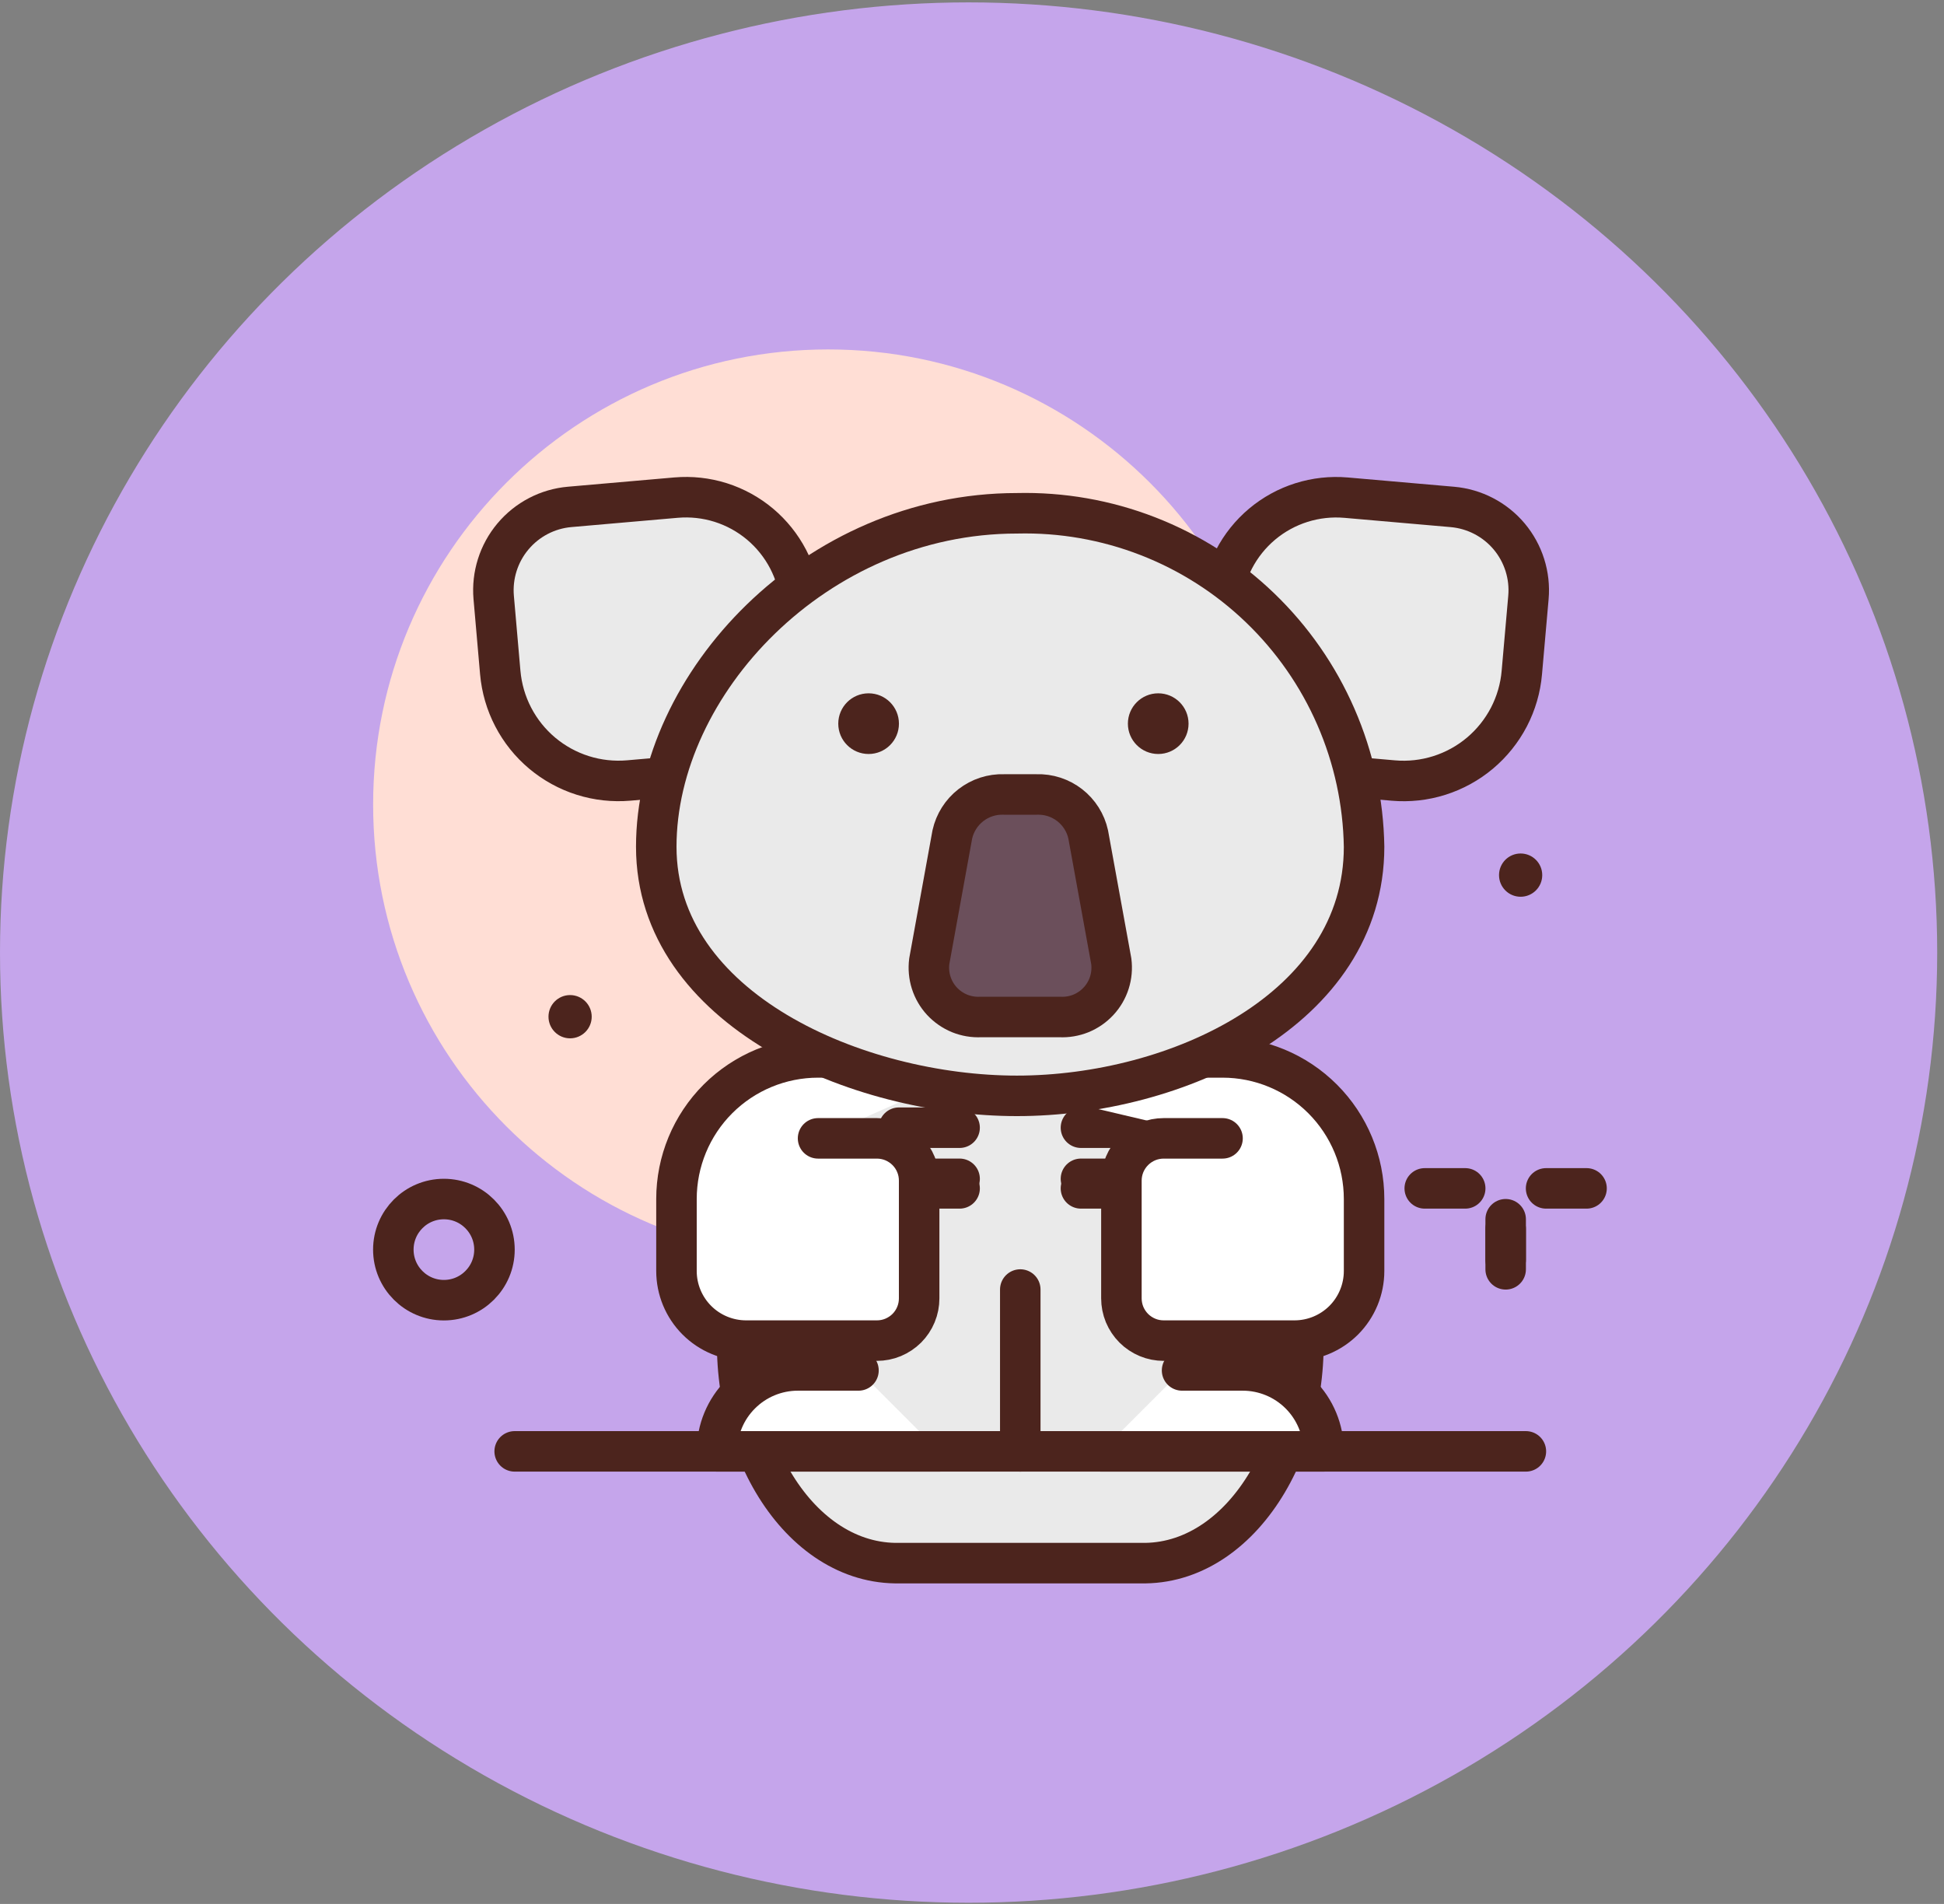 <svg width="48" height="47" viewBox="0 0 48 47" fill="none" xmlns="http://www.w3.org/2000/svg">
<rect x="0" y="0" width="48" height="47" fill="#808080" stroke="none"/>
<ellipse cx="23.916" cy="23.515" rx="23.916" ry="23.456" fill="#C5A5EB"/>
<path d="M20.448 31.097C26.654 31.097 31.684 26.067 31.684 19.861C31.684 13.656 26.654 8.626 20.448 8.626C14.243 8.626 9.213 13.656 9.213 19.861C9.213 26.067 14.243 31.097 20.448 31.097Z" fill="#FFDED5"/>
<path d="M22.171 38.587H28.284C30.751 38.55 32.567 35.435 32.114 32.161L31.605 28.489C31.334 26.527 30.065 25.105 28.588 25.105H21.797C20.318 25.105 19.05 26.527 18.777 28.488L18.271 32.161C17.818 35.434 19.633 38.55 22.101 38.587L22.171 38.587Z" fill="#EAEAEA" stroke="#4C241D" stroke-linecap="round" stroke-linejoin="round"/>
<path d="M29.187 33.83H30.685C31.215 33.83 31.723 34.041 32.098 34.416C32.472 34.79 32.683 35.298 32.683 35.828H27.19" fill="white"/>
<path d="M29.187 33.83H30.685C31.215 33.83 31.723 34.041 32.098 34.416C32.472 34.79 32.683 35.298 32.683 35.828H27.19" stroke="#4C241D" stroke-linecap="round" stroke-linejoin="round"/>
<path d="M21.197 33.83H19.699C19.169 33.83 18.661 34.041 18.287 34.416C17.912 34.79 17.702 35.298 17.702 35.828H23.195" fill="white"/>
<path d="M21.197 33.83H19.699C19.169 33.83 18.661 34.041 18.287 34.416C17.912 34.79 17.702 35.298 17.702 35.828H23.195" stroke="#4C241D" stroke-linecap="round" stroke-linejoin="round"/>
<path d="M37.177 30.098V31.097" stroke="#4C241D" stroke-linecap="round" stroke-linejoin="round"/>
<path d="M37.177 30.335V31.334" stroke="#4C241D" stroke-linecap="round" stroke-linejoin="round"/>
<path d="M35.179 29.336H36.178" stroke="#4C241D" stroke-linecap="round" stroke-linejoin="round"/>
<path d="M38.175 29.336H39.174" stroke="#4C241D" stroke-linecap="round" stroke-linejoin="round"/>
<path d="M14.076 25.632C14.371 25.632 14.61 25.393 14.61 25.098C14.61 24.803 14.371 24.564 14.076 24.564C13.782 24.564 13.543 24.803 13.543 25.098C13.543 25.393 13.782 25.632 14.076 25.632Z" fill="#4C241D"/>
<path d="M37.546 22.137C37.841 22.137 38.08 21.898 38.08 21.603C38.08 21.308 37.841 21.069 37.546 21.069C37.251 21.069 37.013 21.308 37.013 21.603C37.013 21.898 37.251 22.137 37.546 22.137Z" fill="#4C241D"/>
<path d="M10.96 32.096C11.65 32.096 12.209 31.537 12.209 30.848C12.209 30.158 11.65 29.599 10.96 29.599C10.271 29.599 9.712 30.158 9.712 30.848C9.712 31.537 10.271 32.096 10.96 32.096Z" stroke="#4C241D" stroke-linecap="round" stroke-linejoin="round"/>
<path d="M23.694 29.1H22.196" stroke="#4C241D" stroke-linecap="round" stroke-linejoin="round"/>
<path d="M23.694 27.838H22.196" stroke="#4C241D" stroke-linecap="round" stroke-linejoin="round"/>
<path d="M23.694 29.336H22.196" stroke="#4C241D" stroke-linecap="round" stroke-linejoin="round"/>
<path d="M20.199 28.101H21.651C21.788 28.101 21.924 28.128 22.051 28.18C22.177 28.233 22.293 28.31 22.39 28.407C22.487 28.504 22.564 28.619 22.616 28.746C22.669 28.872 22.695 29.008 22.695 29.145V32.05C22.695 32.187 22.669 32.323 22.616 32.45C22.564 32.576 22.487 32.692 22.39 32.789C22.293 32.886 22.177 32.962 22.051 33.015C21.924 33.068 21.788 33.094 21.651 33.094H18.423C17.967 33.094 17.529 32.913 17.207 32.591C16.884 32.268 16.703 31.831 16.703 31.375V29.599C16.703 28.672 17.071 27.783 17.727 27.127C18.383 26.472 19.272 26.103 20.199 26.103H24.693" fill="white"/>
<path d="M20.199 28.101H21.651C21.788 28.101 21.924 28.128 22.051 28.18C22.177 28.233 22.293 28.31 22.39 28.407C22.487 28.504 22.564 28.619 22.616 28.746C22.669 28.872 22.695 29.008 22.695 29.145V32.05C22.695 32.187 22.669 32.323 22.616 32.45C22.564 32.576 22.487 32.692 22.39 32.789C22.293 32.886 22.177 32.962 22.051 33.015C21.924 33.068 21.788 33.094 21.651 33.094H18.423C17.967 33.094 17.529 32.913 17.207 32.591C16.884 32.268 16.703 31.831 16.703 31.375V29.599C16.703 28.672 17.071 27.783 17.727 27.127C18.383 26.472 19.272 26.103 20.199 26.103H24.693" stroke="#4C241D" stroke-linecap="round" stroke-linejoin="round"/>
<path d="M26.69 29.1H28.188" stroke="#4C241D" stroke-linecap="round" stroke-linejoin="round"/>
<path d="M26.69 27.838H28.188" stroke="#4C241D" stroke-linecap="round" stroke-linejoin="round"/>
<path d="M26.69 29.336H28.188" stroke="#4C241D" stroke-linecap="round" stroke-linejoin="round"/>
<path d="M30.186 28.101H28.734C28.596 28.101 28.46 28.128 28.334 28.18C28.207 28.233 28.092 28.31 27.995 28.407C27.898 28.504 27.821 28.619 27.768 28.746C27.716 28.872 27.689 29.008 27.689 29.145V32.05C27.689 32.187 27.716 32.323 27.768 32.45C27.821 32.576 27.898 32.692 27.995 32.789C28.092 32.886 28.207 32.962 28.334 33.015C28.46 33.068 28.596 33.094 28.734 33.094H31.962C32.418 33.094 32.855 32.913 33.178 32.591C33.5 32.268 33.681 31.831 33.681 31.375V29.599C33.681 28.672 33.313 27.783 32.657 27.127C32.002 26.472 31.113 26.103 30.186 26.103H21.697" fill="white"/>
<path d="M30.186 28.101H28.734C28.596 28.101 28.46 28.128 28.334 28.18C28.207 28.233 28.092 28.31 27.995 28.407C27.898 28.504 27.821 28.619 27.768 28.746C27.716 28.872 27.689 29.008 27.689 29.145V32.05C27.689 32.187 27.716 32.323 27.768 32.45C27.821 32.576 27.898 32.692 27.995 32.789C28.092 32.886 28.207 32.962 28.334 33.015C28.46 33.068 28.596 33.094 28.734 33.094H31.962C32.418 33.094 32.855 32.913 33.178 32.591C33.5 32.268 33.681 31.831 33.681 31.375V29.599C33.681 28.672 33.313 27.783 32.657 27.127C32.002 26.472 31.113 26.103 30.186 26.103H21.697" stroke="#4C241D" stroke-linecap="round" stroke-linejoin="round"/>
<path d="M19.77 14.868C19.738 14.496 19.632 14.134 19.46 13.803C19.288 13.473 19.052 13.179 18.767 12.939C18.481 12.699 18.151 12.518 17.795 12.405C17.439 12.293 17.064 12.252 16.693 12.284L14.067 12.513C13.522 12.56 13.018 12.823 12.666 13.242C12.314 13.661 12.143 14.203 12.19 14.748L12.352 16.602C12.386 16.985 12.494 17.359 12.672 17.7C12.849 18.041 13.092 18.344 13.387 18.592C13.682 18.839 14.022 19.026 14.389 19.142C14.756 19.258 15.142 19.3 15.526 19.267L17.746 19.073" fill="#EAEAEA"/>
<path d="M19.77 14.868C19.738 14.496 19.632 14.134 19.46 13.803C19.288 13.473 19.052 13.179 18.767 12.939C18.481 12.699 18.151 12.518 17.795 12.405C17.439 12.293 17.064 12.252 16.693 12.284L14.067 12.513C13.522 12.56 13.018 12.823 12.666 13.242C12.314 13.661 12.143 14.203 12.19 14.748L12.352 16.602C12.386 16.985 12.494 17.359 12.672 17.7C12.849 18.041 13.092 18.344 13.387 18.592C13.682 18.839 14.022 19.026 14.389 19.142C14.756 19.258 15.142 19.3 15.526 19.267L17.746 19.073" stroke="#4C241D" stroke-linecap="round" stroke-linejoin="round"/>
<path d="M30.159 14.868C30.225 14.117 30.586 13.424 31.163 12.939C31.74 12.455 32.486 12.22 33.237 12.285L35.862 12.514C36.408 12.562 36.912 12.824 37.264 13.243C37.615 13.662 37.787 14.204 37.739 14.749L37.576 16.603C37.543 16.987 37.434 17.36 37.257 17.701C37.079 18.042 36.836 18.345 36.541 18.593C36.247 18.84 35.906 19.027 35.539 19.143C35.172 19.259 34.786 19.301 34.403 19.268L32.183 19.074" fill="#EAEAEA"/>
<path d="M30.159 14.868C30.225 14.117 30.586 13.424 31.163 12.939C31.74 12.455 32.486 12.22 33.237 12.285L35.862 12.514C36.408 12.562 36.912 12.824 37.264 13.243C37.615 13.662 37.787 14.204 37.739 14.749L37.576 16.603C37.543 16.987 37.434 17.36 37.257 17.701C37.079 18.042 36.836 18.345 36.541 18.593C36.247 18.84 35.906 19.027 35.539 19.143C35.172 19.259 34.786 19.301 34.403 19.268L32.183 19.074" stroke="#4C241D" stroke-linecap="round" stroke-linejoin="round"/>
<path d="M33.681 20.903C33.681 24.919 29.052 27.052 25.109 27.052C21.166 27.052 16.204 24.919 16.204 20.903C16.204 16.887 20.127 12.671 25.109 12.671C26.213 12.644 27.312 12.836 28.342 13.236C29.372 13.636 30.313 14.236 31.11 15.002C31.906 15.767 32.544 16.682 32.985 17.695C33.427 18.708 33.663 19.798 33.681 20.903Z" fill="#EAEAEA" stroke="#4C241D" stroke-linecap="round" stroke-linejoin="round"/>
<path d="M21.447 18.613C21.861 18.613 22.196 18.278 22.196 17.864C22.196 17.45 21.861 17.115 21.447 17.115C21.033 17.115 20.698 17.45 20.698 17.864C20.698 18.278 21.033 18.613 21.447 18.613Z" fill="#4C241D"/>
<path d="M28.598 18.613C29.012 18.613 29.347 18.278 29.347 17.864C29.347 17.45 29.012 17.115 28.598 17.115C28.185 17.115 27.849 17.45 27.849 17.864C27.849 18.278 28.185 18.613 28.598 18.613Z" fill="#4C241D"/>
<path d="M25.192 35.828V31.833" stroke="#4C241D" stroke-linecap="round" stroke-linejoin="round"/>
<path d="M12.708 35.828H37.676" stroke="#4C241D" stroke-linecap="round" stroke-linejoin="round"/>
<path d="M26.167 25.105H24.217C24.038 25.114 23.86 25.084 23.694 25.017C23.529 24.949 23.38 24.846 23.258 24.715C23.137 24.584 23.046 24.427 22.992 24.257C22.938 24.087 22.922 23.906 22.945 23.729L23.514 20.599C23.578 20.312 23.74 20.056 23.972 19.876C24.204 19.696 24.492 19.602 24.786 19.612H25.598C25.892 19.602 26.18 19.696 26.412 19.876C26.644 20.056 26.806 20.312 26.869 20.599L27.439 23.729C27.462 23.906 27.446 24.087 27.392 24.257C27.338 24.427 27.247 24.584 27.125 24.715C27.004 24.846 26.855 24.949 26.69 25.017C26.524 25.084 26.346 25.114 26.167 25.105Z" fill="#6B4F5B" stroke="#4C241D" stroke-linecap="round" stroke-linejoin="round"/>
</svg>
